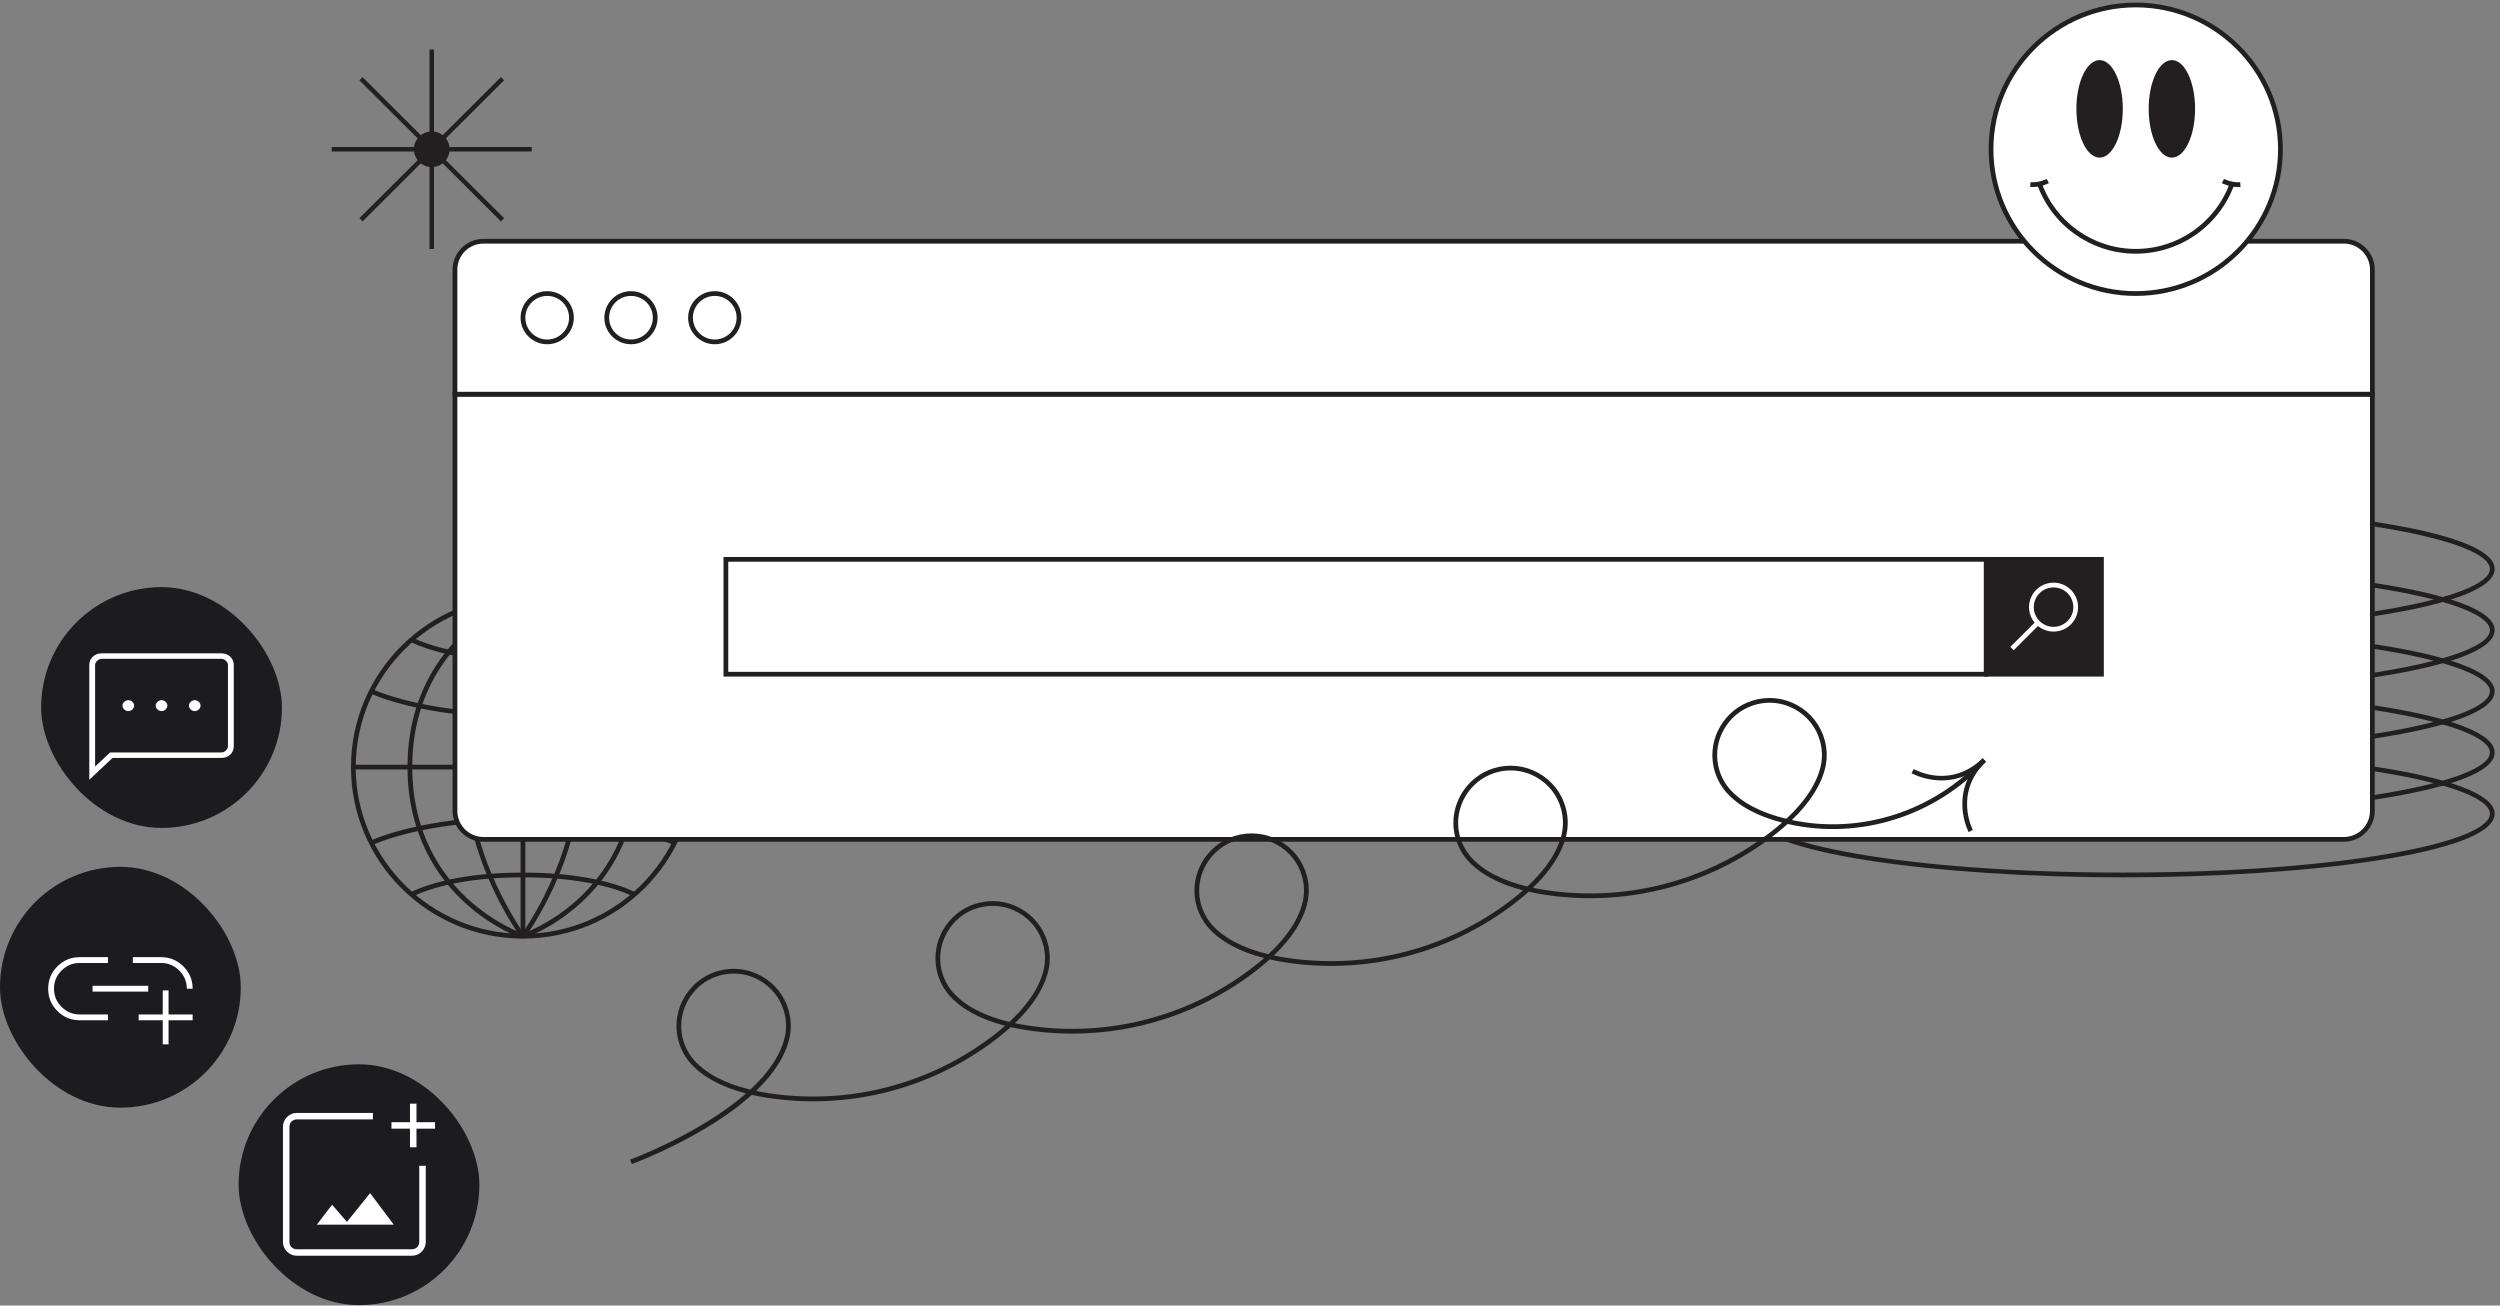 <svg width="360" height="188" viewBox="0 0 360 188" fill="none" xmlns="http://www.w3.org/2000/svg">
<rect x="0" y="0" width="360" height="188" fill="#808080" stroke="none"/>
<rect x="34.357" y="153.261" width="34.675" height="34.675" rx="17.337" fill="#1C1B1F"/>
<mask id="mask0_194_554" style="mask-type:alpha" maskUnits="userSpaceOnUse" x="34" y="153" width="36" height="35">
<rect x="34.357" y="153.261" width="34.675" height="34.675" fill="#D9D9D9"/>
</mask>
<g mask="url(#mask0_194_554)">
<path d="M42.747 180.826C42.196 180.826 41.725 180.63 41.333 180.238C40.94 179.845 40.744 179.374 40.744 178.823V162.265C40.744 161.714 40.94 161.242 41.333 160.85C41.725 160.458 42.196 160.262 42.747 160.262H53.697V161.196H42.747C42.436 161.196 42.18 161.296 41.979 161.497C41.779 161.697 41.679 161.953 41.679 162.265V178.823C41.679 179.134 41.779 179.39 41.979 179.591C42.18 179.791 42.436 179.891 42.747 179.891H59.306C59.617 179.891 59.873 179.791 60.073 179.591C60.274 179.39 60.374 179.134 60.374 178.823V167.873H61.309V178.823C61.309 179.374 61.112 179.845 60.72 180.238C60.328 180.63 59.856 180.826 59.306 180.826H42.747ZM59.038 165.202V162.532H56.368V161.597H59.038V158.926H59.973V161.597H62.644V162.532H59.973V165.202H59.038ZM45.618 176.352H56.702L53.296 171.812L49.958 175.952L47.822 173.481L45.618 176.352Z" fill="white"/>
</g>
<rect x="5.924" y="84.548" width="34.675" height="34.675" rx="17.337" fill="#1C1B1F"/>
<mask id="mask1_194_554" style="mask-type:alpha" maskUnits="userSpaceOnUse" x="5" y="84" width="36" height="36">
<rect x="5.924" y="84.548" width="34.675" height="34.675" fill="#D9D9D9"/>
</mask>
<g mask="url(#mask1_194_554)">
<path d="M18.478 102.399C18.697 102.399 18.892 102.319 19.061 102.16C19.23 102.001 19.315 101.818 19.315 101.612C19.315 101.406 19.23 101.224 19.061 101.064C18.892 100.905 18.697 100.826 18.478 100.826C18.259 100.826 18.065 100.905 17.895 101.064C17.726 101.224 17.641 101.406 17.641 101.612C17.641 101.818 17.726 102.001 17.895 102.16C18.065 102.319 18.259 102.399 18.478 102.399ZM23.261 102.399C23.48 102.399 23.674 102.319 23.844 102.16C24.013 102.001 24.098 101.818 24.098 101.612C24.098 101.406 24.013 101.224 23.844 101.064C23.674 100.905 23.48 100.826 23.261 100.826C23.042 100.826 22.847 100.905 22.678 101.064C22.509 101.224 22.424 101.406 22.424 101.612C22.424 101.818 22.509 102.001 22.678 102.16C22.847 102.319 23.042 102.399 23.261 102.399ZM28.044 102.399C28.263 102.399 28.457 102.319 28.626 102.16C28.796 102.001 28.88 101.818 28.88 101.612C28.88 101.406 28.796 101.224 28.626 101.064C28.457 100.905 28.263 100.826 28.044 100.826C27.824 100.826 27.63 100.905 27.461 101.064C27.291 101.224 27.206 101.406 27.206 101.612C27.206 101.818 27.291 102.001 27.461 102.16C27.63 102.319 27.824 102.399 28.044 102.399ZM12.858 112.287V95.769C12.858 95.282 13.028 94.879 13.367 94.561C13.705 94.242 14.134 94.083 14.652 94.083H31.87C32.388 94.083 32.816 94.242 33.155 94.561C33.494 94.879 33.663 95.282 33.663 95.769V107.455C33.663 107.942 33.494 108.345 33.155 108.663C32.816 108.982 32.388 109.141 31.87 109.141H16.206L12.858 112.287ZM15.848 108.354H31.87C32.109 108.354 32.328 108.261 32.527 108.073C32.727 107.886 32.826 107.68 32.826 107.455V95.769C32.826 95.544 32.727 95.338 32.527 95.151C32.328 94.963 32.109 94.87 31.87 94.87H14.652C14.413 94.87 14.194 94.963 13.994 95.151C13.795 95.338 13.695 95.544 13.695 95.769V110.377L15.848 108.354Z" fill="white"/>
</g>
<rect y="124.828" width="34.675" height="34.675" rx="17.337" fill="#1C1B1F"/>
<path d="M23.435 150.386V146.918H19.968V146.081H23.435V142.614H24.272V146.081H27.74V146.918H24.272V150.386H23.435ZM15.544 146.918H11.479C10.221 146.918 9.15 146.475 8.264 145.59C7.378 144.704 6.935 143.633 6.935 142.376C6.935 141.12 7.378 140.048 8.264 139.161C9.15 138.274 10.221 137.831 11.479 137.831H15.544V138.668H11.479C10.462 138.668 9.59 139.032 8.863 139.759C8.136 140.486 7.772 141.358 7.772 142.375C7.772 143.391 8.136 144.263 8.863 144.99C9.59 145.718 10.462 146.081 11.479 146.081H15.544V146.918ZM13.332 142.793V141.956H21.343V142.793H13.332ZM27.74 142.375H26.903C26.903 141.358 26.539 140.486 25.812 139.759C25.084 139.032 24.212 138.668 23.196 138.668H19.131V137.831H23.196C24.453 137.831 25.525 138.274 26.411 139.16C27.297 140.046 27.74 141.118 27.74 142.375Z" fill="white"/>
<path d="M50.883 110.12H99.731V110.802H50.883V110.12Z" fill="#231F20"/>
<path d="M74.964 86.109H75.649V134.812H74.964V86.109Z" fill="#231F20"/>
<path d="M75.58 135.018L75.033 134.607C75.114 134.5 83.105 123.773 83.105 110.461C83.105 97.149 75.114 86.422 75.033 86.315L75.58 85.904C75.662 86.012 83.79 96.915 83.79 110.461C83.79 124.007 75.662 134.909 75.58 135.018Z" fill="#231F20"/>
<path d="M75.307 135.154C61.651 135.154 50.54 124.077 50.54 110.461C50.54 96.846 61.651 85.768 75.307 85.768C88.963 85.768 100.073 96.846 100.073 110.461C100.073 124.077 88.963 135.154 75.307 135.154ZM75.307 86.451C62.028 86.451 51.225 97.222 51.225 110.461C51.225 123.7 62.028 134.471 75.307 134.471C88.585 134.471 99.388 123.7 99.388 110.461C99.388 97.222 88.585 86.451 75.307 86.451Z" fill="#231F20"/>
<path d="M75.415 135.136L75.198 134.488C75.238 134.475 79.267 133.1 83.238 129.46C86.891 126.111 91.247 120.096 91.247 110.461C91.247 100.826 86.891 94.811 83.238 91.462C79.267 87.822 75.238 86.447 75.198 86.433L75.415 85.786C75.584 85.842 79.602 87.21 83.68 90.939C87.444 94.382 91.932 100.564 91.932 110.461C91.932 120.358 87.444 126.54 83.68 129.983C79.602 133.712 75.584 135.08 75.415 135.136Z" fill="#231F20"/>
<path d="M75.033 135.018C74.951 134.909 66.823 124.007 66.823 110.461C66.823 96.915 74.951 86.012 75.033 85.904L75.58 86.315C75.499 86.422 67.508 97.149 67.508 110.461C67.508 123.773 75.499 134.5 75.58 134.607L75.033 135.018Z" fill="#231F20"/>
<path d="M75.198 135.136C75.029 135.08 71.011 133.712 66.934 129.983C63.169 126.54 58.682 120.358 58.682 110.461C58.682 100.564 63.169 94.382 66.934 90.939C71.011 87.21 75.029 85.842 75.198 85.786L75.415 86.433C75.375 86.447 71.347 87.822 67.376 91.462C63.722 94.811 59.367 100.826 59.367 110.461C59.367 120.096 63.722 126.111 67.376 129.46C71.347 133.1 75.375 134.475 75.415 134.488L75.198 135.136Z" fill="#231F20"/>
<path d="M97.015 121.681C94.583 120.64 87.6 118.218 75.306 118.218C63.014 118.218 56.031 120.64 53.599 121.681L53.328 121.053C55.799 119.995 62.887 117.535 75.306 117.535C87.727 117.535 94.814 119.996 97.285 121.054L97.015 121.681ZM59.379 129.104L59.087 128.487C61.839 127.194 66.888 125.653 75.307 125.653C83.679 125.653 88.716 127.179 91.468 128.459L91.178 129.078C88.489 127.827 83.553 126.336 75.307 126.336C67.014 126.335 62.068 127.841 59.379 129.104ZM75.307 103.386C62.886 103.386 55.799 100.926 53.328 99.868L53.599 99.241C56.031 100.282 63.014 102.703 75.307 102.703C87.599 102.703 94.583 100.281 97.015 99.24L97.285 99.868C94.814 100.926 87.726 103.386 75.307 103.386ZM75.307 95.269C66.887 95.269 61.839 93.728 59.087 92.435L59.379 91.817C62.068 93.081 67.014 94.586 75.307 94.586C83.553 94.586 88.489 93.095 91.178 91.844L91.468 92.463C88.716 93.743 83.678 95.269 75.307 95.269ZM305.684 91.083C279.361 91.083 252.135 87.659 252.135 81.929C252.135 76.199 279.361 72.775 305.684 72.775C332.005 72.775 359.232 76.199 359.232 81.929C359.232 87.659 332.005 91.083 305.684 91.083ZM305.684 73.458C274.062 73.458 252.82 77.838 252.82 81.929C252.82 86.02 274.062 90.4 305.684 90.4C337.305 90.4 358.547 86.02 358.547 81.929C358.547 77.838 337.305 73.458 305.684 73.458Z" fill="#231F20"/>
<path d="M305.684 99.896C279.361 99.896 252.135 96.472 252.135 90.742C252.135 85.012 279.361 81.588 305.684 81.588C332.006 81.588 359.232 85.012 359.232 90.742C359.232 96.472 332.006 99.896 305.684 99.896ZM305.684 82.27C274.062 82.27 252.82 86.651 252.82 90.742C252.82 94.833 274.062 99.213 305.684 99.213C337.305 99.213 358.547 94.832 358.547 90.742C358.547 86.651 337.305 82.27 305.684 82.27Z" fill="#231F20"/>
<path d="M305.684 108.709C279.361 108.709 252.135 105.284 252.135 99.554C252.135 93.824 279.361 90.4 305.684 90.4C332.006 90.4 359.232 93.824 359.232 99.554C359.232 105.284 332.006 108.709 305.684 108.709ZM305.684 91.083C274.062 91.083 252.82 95.463 252.82 99.554C252.82 103.645 274.062 108.026 305.684 108.026C337.305 108.026 358.547 103.645 358.547 99.554C358.547 95.463 337.305 91.083 305.684 91.083Z" fill="#231F20"/>
<path d="M305.684 117.521C279.361 117.521 252.135 114.097 252.135 108.367C252.135 102.637 279.361 99.213 305.684 99.213C332.006 99.213 359.232 102.637 359.232 108.367C359.232 114.097 332.006 117.521 305.684 117.521ZM305.684 99.896C274.062 99.896 252.82 104.276 252.82 108.367C252.82 112.458 274.062 116.838 305.684 116.838C337.305 116.838 358.547 112.458 358.547 108.367C358.547 104.276 337.305 99.896 305.684 99.896Z" fill="#231F20"/>
<path d="M305.684 126.334C279.361 126.334 252.135 122.91 252.135 117.18C252.135 111.45 279.361 108.026 305.684 108.026C332.006 108.026 359.232 111.45 359.232 117.18C359.232 122.91 332.006 126.334 305.684 126.334ZM305.684 108.709C274.062 108.709 252.82 113.089 252.82 117.18C252.82 121.271 274.062 125.651 305.684 125.651C337.305 125.651 358.547 121.271 358.547 117.18C358.547 113.089 337.305 108.709 305.684 108.709Z" fill="#231F20"/>
<path d="M65.514 56.766H341.621V116.771C341.621 119.034 339.781 120.869 337.511 120.869H69.624C67.354 120.869 65.514 119.034 65.514 116.771V56.766Z" fill="white"/>
<path d="M337.511 121.211H69.624C67.169 121.211 65.172 119.219 65.172 116.771V56.424H341.964V116.771C341.964 119.219 339.966 121.211 337.511 121.211ZM65.857 57.107V116.771C65.857 118.842 67.547 120.528 69.624 120.528H337.511C339.589 120.528 341.279 118.843 341.279 116.771V57.107H65.857Z" fill="#231F20"/>
<path d="M69.624 34.734H337.511C339.781 34.734 341.621 36.569 341.621 38.832V56.766H65.514V38.832C65.514 36.569 67.354 34.734 69.624 34.734Z" fill="white"/>
<path d="M341.964 57.107H65.172V38.832C65.172 36.384 67.169 34.393 69.624 34.393H337.511C339.967 34.393 341.964 36.385 341.964 38.832V57.107ZM65.857 56.424H341.279V38.832C341.279 36.761 339.589 35.076 337.511 35.076H69.624C67.547 35.076 65.857 36.761 65.857 38.832V56.424Z" fill="#231F20"/>
<path d="M78.798 49.572C76.684 49.572 74.964 47.858 74.964 45.75C74.964 43.643 76.684 41.928 78.798 41.928C80.912 41.928 82.631 43.643 82.631 45.75C82.631 47.858 80.912 49.572 78.798 49.572ZM78.798 42.611C77.062 42.611 75.649 44.019 75.649 45.75C75.649 47.481 77.062 48.889 78.798 48.889C80.534 48.889 81.946 47.481 81.946 45.75C81.946 44.019 80.534 42.611 78.798 42.611ZM90.861 49.572C88.747 49.572 87.028 47.858 87.028 45.75C87.028 43.643 88.747 41.928 90.861 41.928C92.975 41.928 94.694 43.643 94.694 45.75C94.694 47.858 92.975 49.572 90.861 49.572ZM90.861 42.611C89.125 42.611 87.713 44.019 87.713 45.75C87.713 47.481 89.125 48.889 90.861 48.889C92.597 48.889 94.01 47.481 94.01 45.75C94.01 44.019 92.597 42.611 90.861 42.611ZM102.925 49.572C100.811 49.572 99.091 47.858 99.091 45.75C99.091 43.643 100.811 41.928 102.925 41.928C105.038 41.928 106.758 43.643 106.758 45.75C106.758 47.858 105.038 49.572 102.925 49.572ZM102.925 42.611C101.188 42.611 99.776 44.019 99.776 45.75C99.776 47.481 101.189 48.889 102.925 48.889C104.661 48.889 106.073 47.481 106.073 45.75C106.073 44.019 104.661 42.611 102.925 42.611Z" fill="#231F20"/>
<path d="M104.527 80.549H286.022V97.086H104.527V80.549Z" fill="white"/>
<path d="M286.365 97.428H104.185V80.207H286.365V97.428ZM104.869 96.745H285.679V80.89H104.869V96.745Z" fill="#231F20"/>
<path d="M286.022 80.549H302.609V97.086H286.022V80.549Z" fill="#231F20"/>
<path d="M302.951 97.428H285.679V80.207H302.951V97.428ZM286.364 96.745H302.266V80.89H286.364V96.745Z" fill="#231F20"/>
<path d="M295.711 90.948C293.763 90.948 292.179 89.368 292.179 87.426C292.179 85.484 293.763 83.904 295.711 83.904C297.659 83.904 299.243 85.484 299.243 87.426C299.243 89.368 297.659 90.948 295.711 90.948ZM295.711 84.588C294.141 84.588 292.864 85.861 292.864 87.426C292.864 88.991 294.141 90.265 295.711 90.265C297.281 90.265 298.558 88.991 298.558 87.426C298.558 85.861 297.281 84.588 295.711 84.588Z" fill="white"/>
<path d="M289.486 93.148L293.211 89.434L293.695 89.917L289.97 93.631L289.486 93.148Z" fill="white"/>
<path d="M61.847 7.133H62.496V35.854H61.847V7.133Z" fill="#231F20"/>
<path d="M76.575 21.17V21.817H47.768V21.17L76.575 21.17Z" fill="#231F20"/>
<path d="M51.757 11.567L52.215 11.11L72.585 31.419L72.127 31.876L51.757 11.567Z" fill="#231F20"/>
<path d="M72.127 11.11L72.585 11.567L52.216 31.876L51.758 31.419L72.127 11.11Z" fill="#231F20"/>
<path d="M62.171 24.057C63.592 24.057 64.743 22.91 64.743 21.494C64.743 20.078 63.592 18.93 62.171 18.93C60.751 18.93 59.6 20.078 59.6 21.494C59.6 22.91 60.751 24.057 62.171 24.057Z" fill="#231F20"/>
<path d="M307.547 42.27C319.055 42.27 328.385 32.968 328.385 21.494C328.385 10.019 319.055 0.717 307.547 0.717C296.038 0.717 286.709 10.019 286.709 21.494C286.709 32.968 296.038 42.27 307.547 42.27Z" fill="white"/>
<path d="M307.547 42.611C295.868 42.611 286.366 33.138 286.366 21.494C286.366 9.849 295.868 0.376 307.547 0.376C319.226 0.376 328.727 9.849 328.727 21.494C328.727 33.138 319.226 42.611 307.547 42.611ZM307.547 1.059C296.245 1.059 287.051 10.226 287.051 21.494C287.051 32.761 296.245 41.928 307.547 41.928C318.848 41.928 328.042 32.761 328.042 21.494C328.042 10.226 318.848 1.059 307.547 1.059Z" fill="#231F20"/>
<path d="M307.547 36.53C301.14 36.53 295.416 32.474 293.302 26.436L293.949 26.212C295.967 31.975 301.431 35.847 307.547 35.847C313.662 35.847 319.127 31.975 321.144 26.212L321.791 26.436C319.678 32.474 313.953 36.53 307.547 36.53Z" fill="#231F20"/>
<path d="M322.288 26.932C321.012 26.932 319.987 26.393 319.94 26.368L320.263 25.766C320.274 25.771 321.357 26.332 322.585 26.237L322.64 26.918C322.521 26.927 322.403 26.932 322.288 26.932ZM292.695 26.932C292.579 26.932 292.462 26.927 292.343 26.918L292.398 26.237C293.625 26.337 294.709 25.772 294.719 25.766L295.042 26.368C294.995 26.393 293.971 26.932 292.695 26.932Z" fill="#231F20"/>
<path d="M312.751 22.7C314.597 22.7 316.093 19.555 316.093 15.677C316.093 11.798 314.597 8.654 312.751 8.654C310.906 8.654 309.41 11.798 309.41 15.677C309.41 19.555 310.906 22.7 312.751 22.7Z" fill="#231F20"/>
<path d="M302.342 22.7C304.188 22.7 305.684 19.555 305.684 15.677C305.684 11.798 304.188 8.654 302.342 8.654C300.497 8.654 299.001 11.798 299.001 15.677C299.001 19.555 300.497 22.7 302.342 22.7Z" fill="#231F20"/>
<path d="M90.979 167.624L90.743 166.983C90.885 166.932 100.809 163.254 107.431 157.455C103.868 156.533 101.181 155.073 99.413 153.094C98.501 152.041 97.872 150.776 97.584 149.415C96.713 145.32 99.17 141.136 103.177 139.889C105.351 139.213 107.642 139.445 109.628 140.541C111.615 141.639 113.027 143.45 113.603 145.64C113.926 146.868 113.962 148.117 113.71 149.352C113.139 151.963 111.518 154.55 108.87 157.091C110.003 157.33 111.218 157.519 112.515 157.659C122.912 158.779 133.323 156.056 141.831 149.994C142.896 149.235 143.865 148.473 144.737 147.708C141.167 146.786 138.475 145.326 136.705 143.345C135.794 142.292 135.165 141.026 134.876 139.665C134.005 135.57 136.462 131.386 140.47 130.14C142.644 129.463 144.935 129.695 146.92 130.792C148.908 131.889 150.319 133.7 150.895 135.89C151.218 137.118 151.254 138.368 151.002 139.602C150.434 142.199 148.808 144.788 146.151 147.339C147.287 147.578 148.506 147.769 149.808 147.909C160.204 149.029 170.615 146.307 179.123 140.244C180.188 139.485 181.157 138.723 182.029 137.958C178.459 137.037 175.768 135.576 173.998 133.595C173.086 132.542 172.457 131.276 172.168 129.915C171.297 125.821 173.754 121.637 177.762 120.39C179.936 119.713 182.227 119.945 184.213 121.042C186.2 122.139 187.612 123.95 188.188 126.14C188.511 127.368 188.547 128.618 188.295 129.853C187.727 132.449 186.1 135.038 183.443 137.589C184.579 137.829 185.799 138.019 187.1 138.159C197.497 139.279 207.908 136.557 216.416 130.495C217.481 129.736 218.45 128.973 219.322 128.209C215.752 127.287 213.061 125.827 211.29 123.845C210.379 122.792 209.75 121.526 209.461 120.165C208.59 116.071 211.047 111.887 215.055 110.64C217.229 109.964 219.52 110.196 221.505 111.292C223.493 112.39 224.904 114.201 225.48 116.391C225.803 117.619 225.839 118.868 225.587 120.103C225.019 122.699 223.393 125.289 220.736 127.839C221.872 128.079 223.091 128.269 224.393 128.409C234.79 129.528 245.201 126.807 253.709 120.745C254.774 119.985 255.743 119.223 256.615 118.458C253.046 117.535 250.346 116.069 248.583 114.095C247.671 113.042 247.042 111.776 246.754 110.415C245.882 106.321 248.339 102.137 252.347 100.89C254.521 100.214 256.812 100.446 258.798 101.542C260.785 102.64 262.197 104.451 262.773 106.641C263.096 107.869 263.132 109.118 262.88 110.353C262.312 112.948 260.686 115.538 258.03 118.087C267.993 120.187 278.463 116.815 285.482 109.208L285.987 109.671C278.694 117.573 267.76 121.009 257.422 118.653C256.442 119.541 255.336 120.424 254.107 121.3C245.462 127.46 234.883 130.225 224.319 129.088C222.817 128.926 221.419 128.698 220.129 128.404C219.149 129.292 218.043 130.174 216.814 131.05C208.169 137.209 197.591 139.975 187.027 138.838C185.525 138.676 184.127 138.448 182.837 138.154C181.856 139.042 180.751 139.924 179.522 140.8C170.877 146.959 160.298 149.726 149.734 148.588C148.232 148.426 146.835 148.198 145.544 147.904C144.564 148.792 143.459 149.674 142.229 150.55C133.584 156.71 123.006 159.474 112.442 158.338C110.944 158.177 109.55 157.95 108.263 157.657C106.422 159.322 104.139 160.966 101.419 162.584C96.116 165.736 91.03 167.606 90.979 167.624ZM105.654 140.192C104.895 140.192 104.131 140.308 103.381 140.541C99.708 141.685 97.455 145.52 98.254 149.273C98.52 150.523 99.099 151.689 99.928 152.644C101.674 154.599 104.395 156.025 108.042 156.904C110.508 154.619 112.424 152.026 113.04 149.211C113.27 148.084 113.237 146.939 112.94 145.813C112.412 143.805 111.118 142.145 109.296 141.139C108.16 140.511 106.914 140.192 105.654 140.192ZM142.947 130.442C142.188 130.442 141.423 130.558 140.674 130.791C137 131.934 134.748 135.77 135.546 139.523C135.812 140.773 136.391 141.939 137.22 142.894C138.969 144.851 141.693 146.279 145.348 147.157C148.099 144.604 149.771 142.026 150.332 139.461C150.562 138.334 150.529 137.189 150.233 136.063C149.705 134.055 148.411 132.395 146.589 131.389C145.452 130.761 144.207 130.442 142.947 130.442ZM180.239 120.693C179.48 120.693 178.716 120.808 177.966 121.042C174.292 122.185 172.04 126.02 172.839 129.773C173.104 131.023 173.683 132.189 174.513 133.144C176.261 135.101 178.986 136.529 182.64 137.407C185.392 134.854 187.063 132.276 187.625 129.711C187.854 128.585 187.821 127.439 187.526 126.313C186.997 124.305 185.703 122.645 183.881 121.639C182.745 121.011 181.5 120.693 180.239 120.693ZM217.532 110.943C216.773 110.943 216.008 111.059 215.259 111.292C211.585 112.435 209.333 116.27 210.131 120.023C210.397 121.273 210.976 122.439 211.805 123.394C213.554 125.352 216.279 126.779 219.933 127.658C222.685 125.104 224.356 122.526 224.917 119.962C225.147 118.835 225.114 117.69 224.818 116.564C224.29 114.556 222.996 112.896 221.174 111.889C220.038 111.262 218.792 110.943 217.532 110.943ZM254.824 101.193C254.065 101.193 253.301 101.309 252.551 101.542C248.878 102.685 246.626 106.52 247.424 110.273C247.69 111.523 248.269 112.689 249.098 113.644C250.837 115.591 253.572 117.025 257.227 117.906C259.978 115.353 261.649 112.776 262.21 110.212C262.44 109.084 262.407 107.939 262.111 106.814C261.582 104.806 260.289 103.146 258.467 102.139C257.33 101.512 256.085 101.193 254.824 101.193Z" fill="#231F20"/>
<path d="M283.484 119.823C283.457 119.774 281.256 115.563 283.802 111.304C279.447 113.698 275.299 111.363 275.25 111.335L275.594 110.744C275.806 110.866 280.843 113.681 285.497 109.194L285.973 109.685C281.308 114.182 284.059 119.448 284.087 119.5L283.484 119.823Z" fill="#231F20"/>
</svg>

